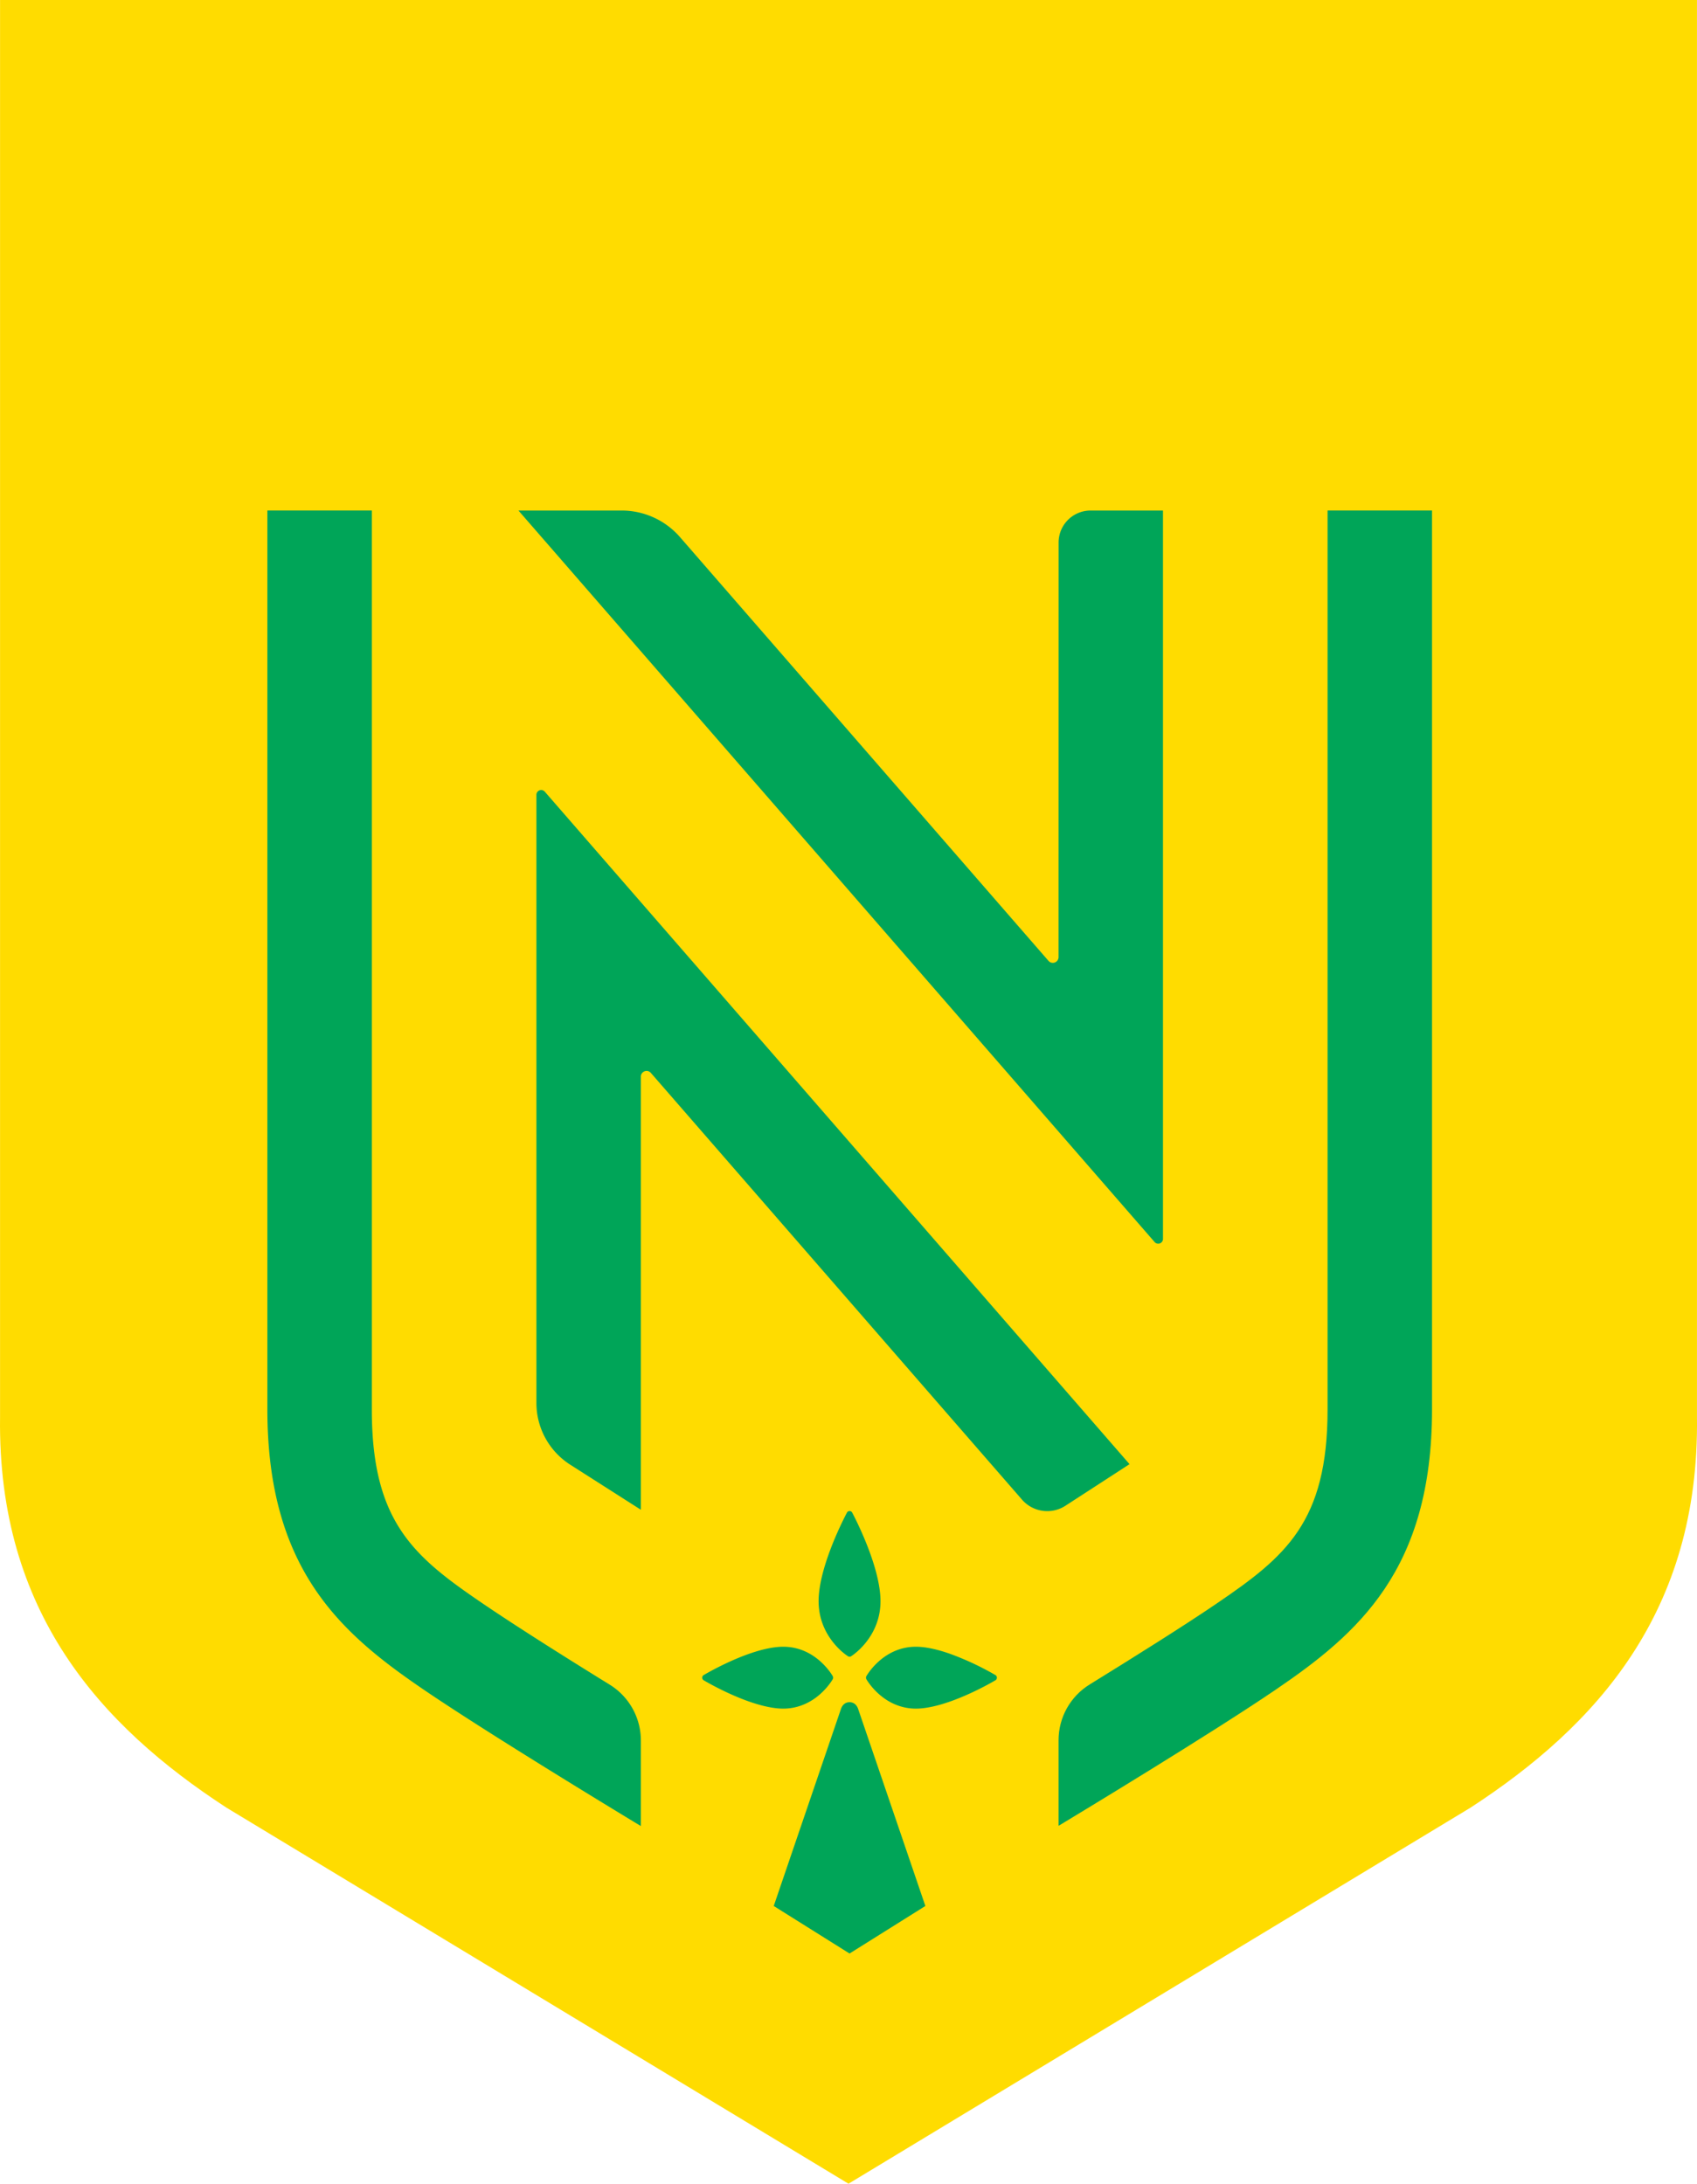 <?xml version="1.0" encoding="UTF-8" standalone="no"?>
<svg
   width="388.49"
   height="500"
   viewBox="0 0 102.788 132.292"
   version="1.1"
   id="svg22"
   sodipodi:docname="nantes.svg"
   inkscape:version="1.4.2 (f4327f4, 2025-05-13)"
   xmlns:inkscape="http://www.inkscape.org/namespaces/inkscape"
   xmlns:sodipodi="http://sodipodi.sourceforge.net/DTD/sodipodi-0.dtd"
   xmlns="http://www.w3.org/2000/svg"
   xmlns:svg="http://www.w3.org/2000/svg">
  <sodipodi:namedview
     id="namedview22"
     pagecolor="#ffffff"
     bordercolor="#000000"
     borderopacity="0.25"
     inkscape:showpageshadow="2"
     inkscape:pageopacity="0.0"
     inkscape:pagecheckerboard="0"
     inkscape:deskcolor="#d1d1d1"
     inkscape:zoom="1.614"
     inkscape:cx="194.23792"
     inkscape:cy="250"
     inkscape:window-width="1920"
     inkscape:window-height="1009"
     inkscape:window-x="-8"
     inkscape:window-y="-8"
     inkscape:window-maximized="1"
     inkscape:current-layer="g8" />
  <defs
     id="defs2">
    <clipPath
       id="a"
       clipPathUnits="userSpaceOnUse">
      <path
         d="M0 0h595.276v765.354H0Z"
         id="path1" />
    </clipPath>
    <clipPath
       id="b"
       clipPathUnits="userSpaceOnUse">
      <path
         d="M0 0h595.276v765.354H0Z"
         id="path2" />
    </clipPath>
  </defs>
  <path
     d="M.003 0v85.858c-.15 11.798 6.075 18.678 13.719 23.655l37.672 22.779 37.672-22.78c7.644-4.976 13.87-11.856 13.72-23.654V0Z"
     style="fill:#ffdc00;fill-opacity:1;stroke:none;stroke-width:.356px;stroke-linecap:butt;stroke-linejoin:miter;stroke-opacity:1"
     id="path3" />
  <g
     style="fill:#00a558;fill-opacity:1"
     id="g22">
    <g
       style="fill:#00a558;fill-opacity:1"
       id="g4" />
    <g
       clip-path="url(#a)"
       style="fill:#00a558;fill-opacity:1"
       transform="matrix(1.282 0 0 -1.282 -212.06 751.363)"
       id="g6">
      <g
         style="fill:#00a558;fill-opacity:1"
         id="g5" />
    </g>
    <g
       style="fill:#00a558;fill-opacity:1"
       id="g7" />
    <g
       style="fill:#00a558;fill-opacity:1"
       id="g8" />
    <g
       style="fill:#00a558;fill-opacity:1"
       id="g9" />
    <g
       style="fill:#00a558;fill-opacity:1"
       id="g10" />
    <g
       style="fill:#00a558;fill-opacity:1"
       id="g11" />
    <g
       clip-path="url(#b)"
       style="fill:#00a558;fill-opacity:1"
       transform="matrix(1.282 0 0 -1.282 -212.06 751.363)"
       id="g21">
      <g
         style="fill:#00a558;fill-opacity:1"
         id="g12" />
      <g
         style="fill:#00a558;fill-opacity:1"
         id="g13">
        <path
           d="M0 0c0 1.074.556 2.071 1.471 2.635 2.16 1.333 4.47 2.783 5.995 3.821 3.252 2.214 5.244 3.841 5.244 9.169v42.484h4.935V15.625c0-7.581-3.5-10.593-7.402-13.248C7.183.294.841-3.538 0-4.046Z"
           style="fill:#00a558;fill-opacity:1;fill-rule:nonzero;stroke:none"
           transform="translate(215.427 503.853)"
           id="path12" />
      </g>
      <g
         style="fill:#00a558;fill-opacity:1"
         id="g14">
        <path
           d="m0 0-27.627 31.778a.226.226 0 0 1-.396-.148V2.892c0-1.182.603-2.283 1.6-2.919l3.335-2.128v20.466c0 .25.309.365.473.177L-5.081-1.676a1.58 1.58 0 0 1 2.055-.288z"
           style="fill:#00a558;fill-opacity:1;fill-rule:nonzero;stroke:none"
           transform="translate(218.78 516.898)"
           id="path13" />
      </g>
      <g
         style="fill:#00a558;fill-opacity:1"
         id="g15">
        <path
           d="M0 0h-3.42a1.51 1.51 0 0 1-1.512-1.512l-.003-19.593a.27.27 0 0 0-.473-.177L-22.825-1.25A3.65 3.65 0 0 1-25.572 0h-4.88L-.396-34.568A.226.226 0 0 1 0-34.42Z"
           style="fill:#00a558;fill-opacity:1;fill-rule:nonzero;stroke:none"
           transform="translate(220.361 561.961)"
           id="path14" />
      </g>
      <g
         style="fill:#00a558;fill-opacity:1"
         id="g16">
        <path
           d="M0 0c-.07.209-.199.286-.306.313a.5.5 0 0 1-.102.013A.5.5 0 0 1-.51.313C-.617.286-.746.209-.816 0L-3.99-9.305l3.582-2.246 3.582 2.246z"
           style="fill:#00a558;fill-opacity:1;fill-rule:nonzero;stroke:none"
           transform="translate(205.96 505.324)"
           id="path15" />
      </g>
      <g
         style="fill:#00a558;fill-opacity:1"
         id="g17">
        <path
           d="M0 0c1.318.336 2.708 1.156 2.779 1.2.041.023.066.07.066.121a.14.14 0 0 1-.066.121A13.4 13.4 0 0 1 .616 2.454c-.54.188-1.106.329-1.599.329-1.532 0-2.305-1.332-2.337-1.389a.15.15 0 0 1 0-.147c.019-.034.318-.549.901-.942.175-.119.376-.225.604-.305.247-.086.523-.142.831-.142S-.342-.086 0 0"
           style="fill:#00a558;fill-opacity:1;fill-rule:nonzero;stroke:none"
           transform="translate(209.668 505.487)"
           id="path16" />
      </g>
      <g
         style="fill:#00a558;fill-opacity:1"
         id="g18">
        <path
           d="M0 0c-1.148-.383-2.218-1.015-2.283-1.053a.14.14 0 0 1-.066-.121.14.14 0 0 1 .066-.121c.073-.044 1.461-.865 2.781-1.2.34-.086.675-.142.981-.142.31 0 .586.056.833.142.277.098.516.235.716.384.508.38.77.831.789.863a.15.15 0 0 1 0 .147C3.785-1.044 3.013.288 1.479.288 1.024.288.504.167 0 0"
           style="fill:#00a558;fill-opacity:1;fill-rule:nonzero;stroke:none"
           transform="translate(200.94 507.982)"
           id="path17" />
      </g>
      <g
         style="fill:#00a558;fill-opacity:1"
         id="g19">
        <path
           d="M0 0a.14.14 0 0 1 .145 0c.058.036 1.389.894 1.389 2.604 0 1.669-1.285 4.089-1.341 4.191-.048.089-.193.089-.24 0-.056-.102-1.343-2.524-1.343-4.19C-1.39.894-.058.036 0 0"
           style="fill:#00a558;fill-opacity:1;fill-rule:nonzero;stroke:none"
           transform="translate(205.48 507.819)"
           id="path18" />
      </g>
      <g
         style="fill:#00a558;fill-opacity:1"
         id="g20">
        <path
           d="M0 0a3.1 3.1 0 0 1-1.471 2.635c-2.16 1.333-4.471 2.795-5.996 3.833-3.252 2.214-5.244 3.841-5.244 9.169v42.484h-4.935V15.637c0-7.581 3.5-10.593 7.402-13.248C-7.184.306-.841-3.538 0-4.046Z"
           style="fill:#00a558;fill-opacity:1;fill-rule:nonzero;stroke:none"
           transform="translate(195.692 503.842)"
           id="path19" />
      </g>
    </g>
  </g>
</svg>
